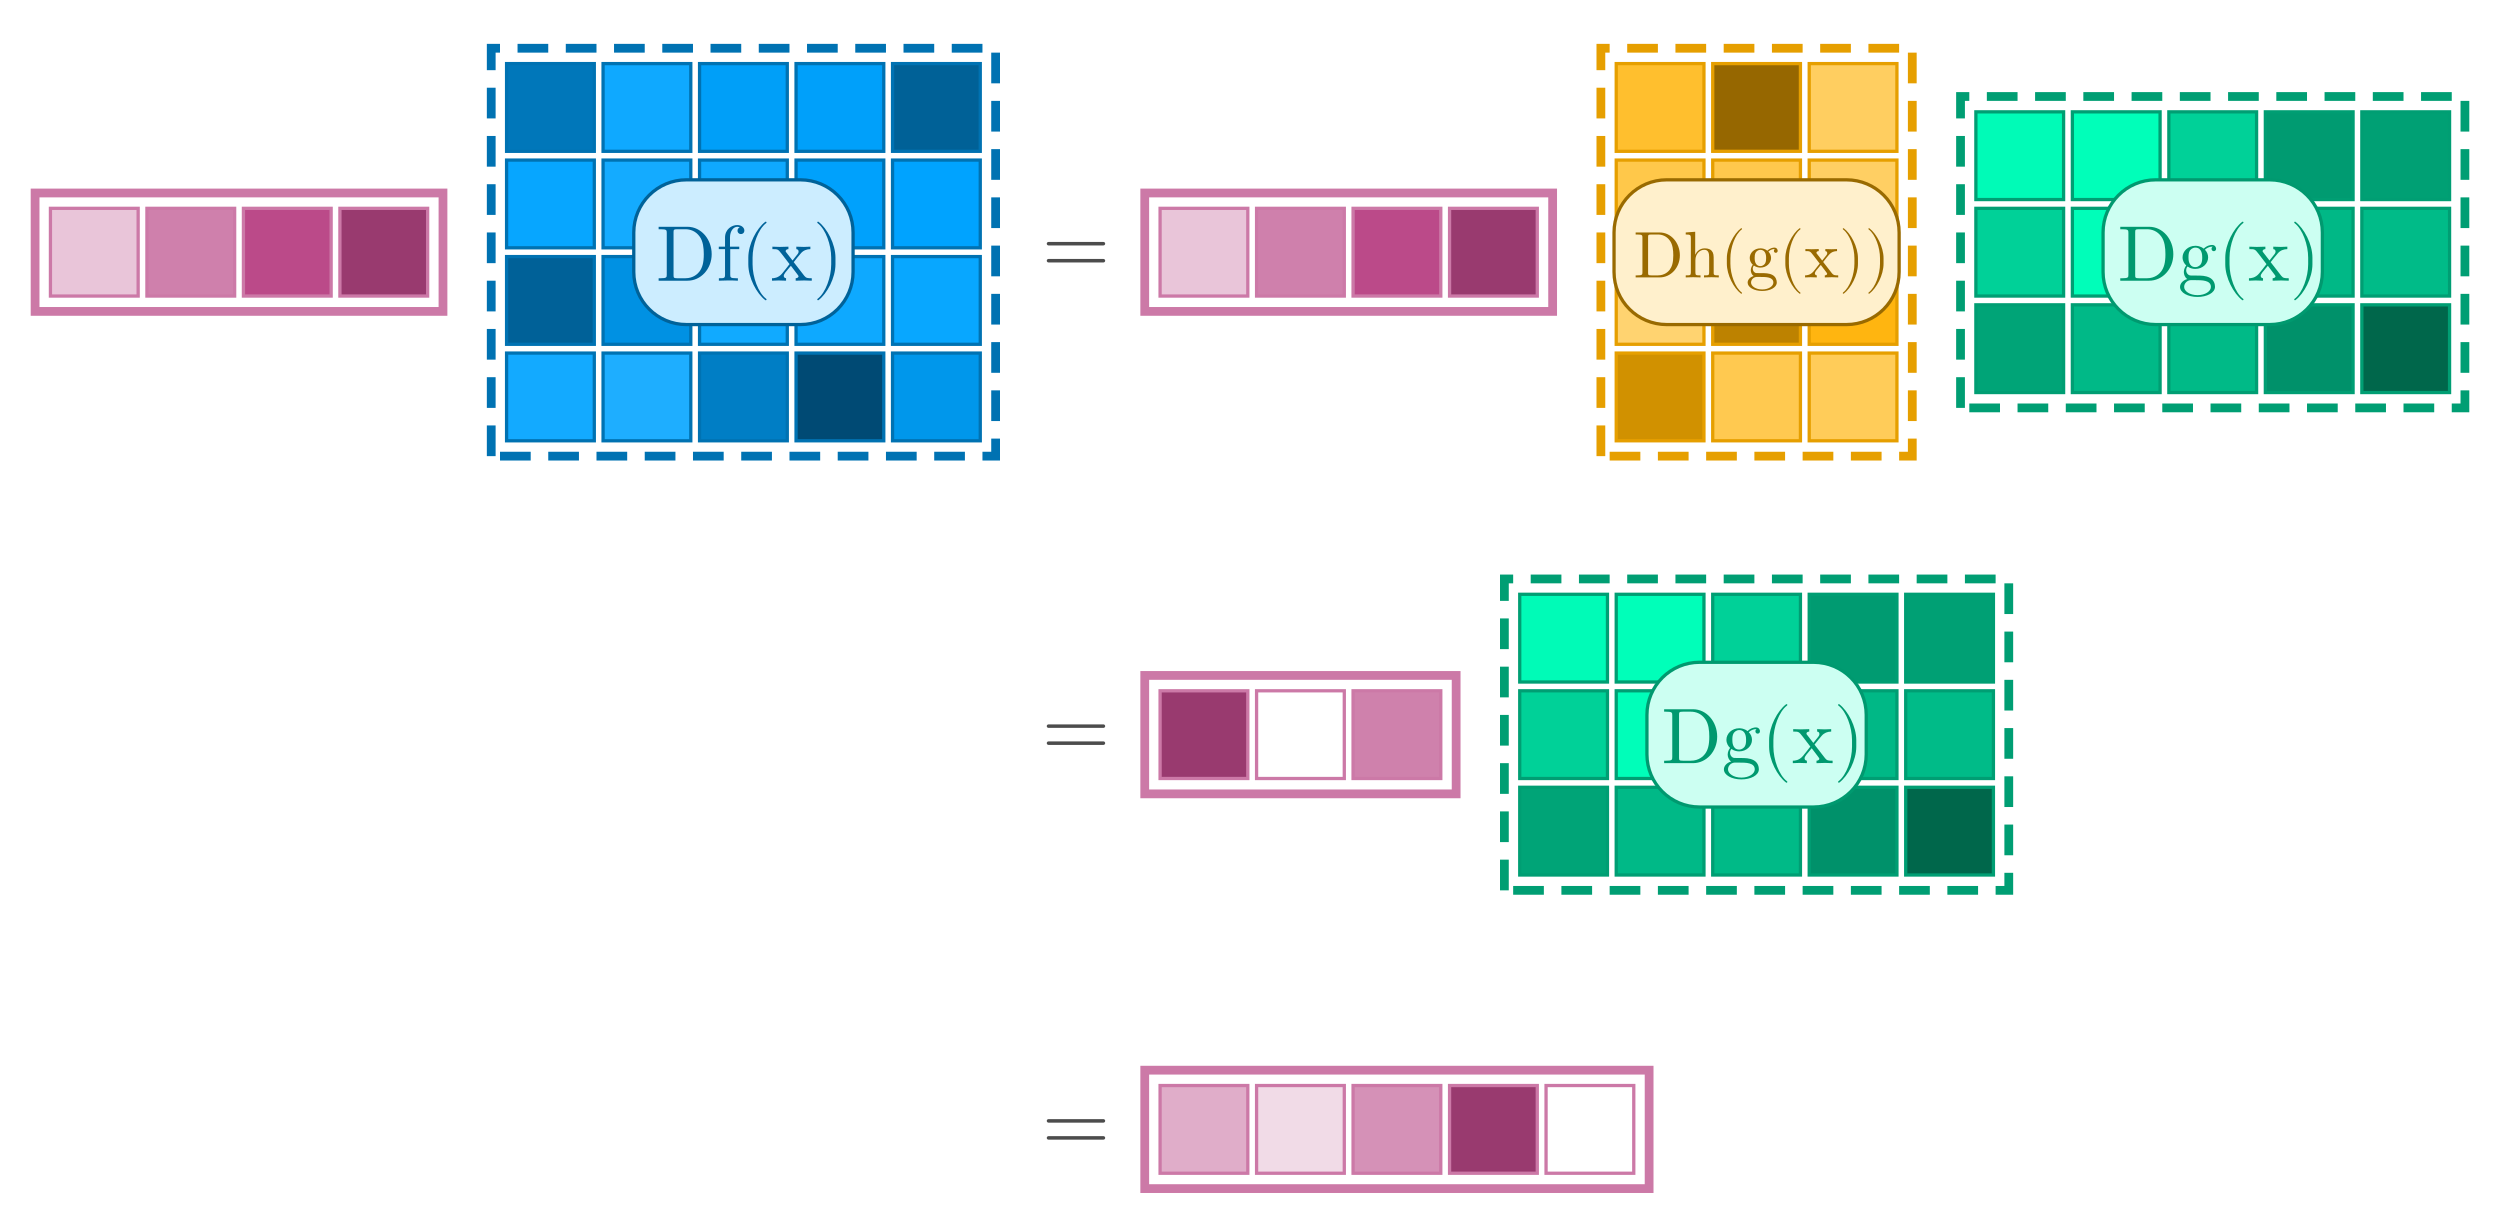 <?xml version="1.0" encoding="UTF-8"?>
<svg xmlns="http://www.w3.org/2000/svg" xmlns:xlink="http://www.w3.org/1999/xlink" width="570" height="280" viewBox="0 0 570 280">
<defs>
<g>
<g id="glyph-0-0">
<path d="M 14.441 -6.941 C 14.441 -7.16 14.262 -7.34 14.039 -7.34 L 1.52 -7.34 C 1.301 -7.34 1.121 -7.16 1.121 -6.941 C 1.121 -6.719 1.301 -6.539 1.52 -6.539 L 14.039 -6.539 C 14.262 -6.539 14.441 -6.719 14.441 -6.941 Z M 14.441 -3.059 C 14.441 -3.281 14.262 -3.461 14.039 -3.461 L 1.52 -3.461 C 1.301 -3.461 1.121 -3.281 1.121 -3.059 C 1.121 -2.84 1.301 -2.66 1.52 -2.66 L 14.039 -2.66 C 14.262 -2.66 14.441 -2.84 14.441 -3.059 Z M 14.441 -3.059 "/>
</g>
<g id="glyph-1-0">
<path d="M 12.727 -6.047 C 12.727 -9.469 10.297 -12.293 7.219 -12.293 L 0.629 -12.293 L 0.629 -11.734 L 1.062 -11.734 C 2.449 -11.734 2.484 -11.539 2.484 -10.891 L 2.484 -1.402 C 2.484 -0.758 2.449 -0.559 1.062 -0.559 L 0.629 -0.559 L 0.629 0 L 7.219 0 C 10.242 0 12.727 -2.664 12.727 -6.047 Z M 10.926 -6.047 C 10.926 -4.051 10.586 -2.969 9.938 -2.09 C 9.574 -1.602 8.551 -0.559 6.73 -0.559 L 4.914 -0.559 C 4.066 -0.559 4.031 -0.684 4.031 -1.277 L 4.031 -11.016 C 4.031 -11.609 4.066 -11.734 4.914 -11.734 L 6.715 -11.734 C 7.828 -11.734 9.07 -11.34 9.988 -10.062 C 10.766 -9 10.926 -7.453 10.926 -6.047 Z M 10.926 -6.047 "/>
</g>
<g id="glyph-1-1">
<path d="M 6.426 -11.43 C 6.426 -12.098 5.762 -12.691 4.805 -12.691 C 3.547 -12.691 2.016 -11.734 2.016 -9.828 L 2.016 -7.758 L 0.594 -7.758 L 0.594 -7.199 L 2.016 -7.199 L 2.016 -1.367 C 2.016 -0.559 1.816 -0.559 0.613 -0.559 L 0.613 0 L 2.664 -0.055 C 3.383 -0.055 4.23 -0.055 4.949 0 L 4.949 -0.559 L 4.57 -0.559 C 3.238 -0.559 3.203 -0.758 3.203 -1.402 L 3.203 -7.199 L 5.258 -7.199 L 5.258 -7.758 L 3.148 -7.758 L 3.148 -9.848 C 3.148 -11.43 4.016 -12.293 4.805 -12.293 C 4.859 -12.293 5.129 -12.293 5.398 -12.168 C 5.184 -12.098 4.859 -11.863 4.859 -11.41 C 4.859 -10.996 5.148 -10.637 5.633 -10.637 C 6.156 -10.637 6.426 -10.996 6.426 -11.43 Z M 6.426 -11.43 "/>
</g>
<g id="glyph-1-2">
<path d="M 5.977 4.285 C 5.977 4.23 5.941 4.176 5.902 4.141 C 4.031 2.734 2.789 -0.863 2.789 -3.742 L 2.789 -5.258 C 2.789 -8.137 4.031 -11.734 5.902 -13.141 C 5.941 -13.176 5.977 -13.23 5.977 -13.285 C 5.977 -13.375 5.887 -13.465 5.797 -13.465 C 5.762 -13.465 5.723 -13.445 5.688 -13.43 C 3.707 -11.934 1.816 -8.336 1.816 -5.258 L 1.816 -3.742 C 1.816 -0.664 3.707 2.934 5.688 4.43 C 5.723 4.445 5.762 4.465 5.797 4.465 C 5.887 4.465 5.977 4.375 5.977 4.285 Z M 5.977 4.285 "/>
</g>
<g id="glyph-1-3">
<path d="M 9.289 0 L 9.289 -0.559 C 8.316 -0.559 7.992 -0.594 7.578 -1.117 L 5.164 -4.23 C 5.707 -4.914 6.391 -5.797 6.82 -6.266 C 7.379 -6.91 8.117 -7.184 8.965 -7.199 L 8.965 -7.758 C 8.496 -7.723 7.957 -7.703 7.488 -7.703 C 6.949 -7.703 5.992 -7.738 5.762 -7.758 L 5.762 -7.199 C 6.137 -7.164 6.281 -6.93 6.281 -6.641 C 6.281 -6.355 6.102 -6.121 6.012 -6.012 L 4.895 -4.609 L 3.492 -6.426 C 3.328 -6.605 3.328 -6.641 3.328 -6.75 C 3.328 -7.02 3.602 -7.184 3.961 -7.199 L 3.961 -7.758 L 2.016 -7.703 C 1.637 -7.703 0.793 -7.723 0.305 -7.758 L 0.305 -7.199 C 1.566 -7.199 1.586 -7.184 2.43 -6.102 L 4.211 -3.781 C 3.367 -2.699 3.367 -2.664 2.52 -1.637 C 1.656 -0.594 0.594 -0.559 0.215 -0.559 L 0.215 0 C 0.684 -0.035 1.242 -0.055 1.711 -0.055 L 3.422 0 L 3.422 -0.559 C 3.023 -0.613 2.898 -0.848 2.898 -1.117 C 2.898 -1.512 3.422 -2.105 4.52 -3.402 L 5.887 -1.602 C 6.031 -1.402 6.266 -1.117 6.266 -1.008 C 6.266 -0.848 6.102 -0.574 5.617 -0.559 L 5.617 0 L 7.559 -0.055 C 8.047 -0.055 8.746 -0.035 9.289 0 Z M 9.289 0 "/>
</g>
<g id="glyph-1-4">
<path d="M 5.184 -3.742 L 5.184 -5.258 C 5.184 -8.336 3.293 -11.934 1.312 -13.43 C 1.277 -13.445 1.242 -13.465 1.207 -13.465 C 1.117 -13.465 1.027 -13.375 1.027 -13.285 C 1.027 -13.23 1.062 -13.176 1.098 -13.141 C 2.969 -11.734 4.211 -8.137 4.211 -5.258 L 4.211 -3.742 C 4.211 -0.863 2.969 2.734 1.098 4.141 C 1.062 4.176 1.027 4.23 1.027 4.285 C 1.027 4.375 1.117 4.465 1.207 4.465 C 1.242 4.465 1.277 4.445 1.312 4.43 C 3.293 2.934 5.184 -0.664 5.184 -3.742 Z M 5.184 -3.742 "/>
</g>
<g id="glyph-1-5">
<path d="M 8.73 -7.273 C 8.73 -7.578 8.516 -8.152 7.812 -8.152 C 7.453 -8.152 6.66 -8.047 5.902 -7.309 C 5.148 -7.902 4.391 -7.957 3.996 -7.957 C 2.32 -7.957 1.078 -6.715 1.078 -5.328 C 1.078 -4.535 1.477 -3.852 1.926 -3.473 C 1.691 -3.203 1.367 -2.609 1.367 -1.98 C 1.367 -1.422 1.602 -0.738 2.16 -0.379 C 1.078 -0.07 0.504 0.703 0.504 1.422 C 0.504 2.719 2.285 3.707 4.48 3.707 C 6.605 3.707 8.477 2.789 8.477 1.387 C 8.477 0.758 8.227 -0.16 7.309 -0.664 C 6.355 -1.172 5.309 -1.172 4.211 -1.172 C 3.762 -1.172 2.988 -1.172 2.863 -1.188 C 2.285 -1.262 1.906 -1.816 1.906 -2.395 C 1.906 -2.465 1.906 -2.879 2.215 -3.238 C 2.914 -2.734 3.652 -2.684 3.996 -2.684 C 5.672 -2.684 6.91 -3.926 6.91 -5.309 C 6.91 -5.977 6.625 -6.641 6.176 -7.055 C 6.82 -7.668 7.469 -7.758 7.793 -7.758 C 7.793 -7.758 7.922 -7.758 7.973 -7.738 C 7.777 -7.668 7.688 -7.469 7.688 -7.254 C 7.688 -6.949 7.922 -6.73 8.207 -6.73 C 8.387 -6.73 8.73 -6.859 8.73 -7.273 Z M 5.562 -5.328 C 5.562 -4.844 5.543 -4.266 5.273 -3.816 C 5.129 -3.602 4.715 -3.098 3.996 -3.098 C 2.43 -3.098 2.43 -4.895 2.43 -5.309 C 2.43 -5.797 2.449 -6.371 2.719 -6.82 C 2.863 -7.039 3.277 -7.543 3.996 -7.543 C 5.562 -7.543 5.562 -5.742 5.562 -5.328 Z M 7.543 1.422 C 7.543 2.395 6.266 3.293 4.5 3.293 C 2.684 3.293 1.441 2.375 1.441 1.422 C 1.441 0.594 2.125 -0.07 2.914 -0.125 L 3.977 -0.125 C 5.527 -0.125 7.543 -0.125 7.543 1.422 Z M 7.543 1.422 "/>
</g>
<g id="glyph-2-0">
<path d="M 10.605 -5.039 C 10.605 -7.891 8.578 -10.246 6.016 -10.246 L 0.523 -10.246 L 0.523 -9.781 L 0.887 -9.781 C 2.039 -9.781 2.07 -9.613 2.07 -9.074 L 2.07 -1.172 C 2.07 -0.629 2.039 -0.465 0.887 -0.465 L 0.523 -0.465 L 0.523 0 L 6.016 0 C 8.535 0 10.605 -2.219 10.605 -5.039 Z M 9.105 -5.039 C 9.105 -3.375 8.82 -2.477 8.281 -1.738 C 7.98 -1.336 7.125 -0.465 5.609 -0.465 L 4.094 -0.465 C 3.391 -0.465 3.359 -0.57 3.359 -1.066 L 3.359 -9.18 C 3.359 -9.676 3.391 -9.781 4.094 -9.781 L 5.594 -9.781 C 6.523 -9.781 7.559 -9.449 8.324 -8.387 C 8.969 -7.5 9.105 -6.211 9.105 -5.039 Z M 9.105 -5.039 "/>
</g>
<g id="glyph-2-1">
<path d="M 8.023 0 L 8.023 -0.465 C 7.246 -0.465 6.871 -0.465 6.855 -0.914 L 6.855 -3.781 C 6.855 -5.07 6.855 -5.535 6.391 -6.074 C 6.18 -6.328 5.684 -6.629 4.816 -6.629 C 3.555 -6.629 2.895 -5.73 2.656 -5.191 L 2.641 -5.191 L 2.641 -10.41 L 0.48 -10.246 L 0.48 -9.781 C 1.531 -9.781 1.648 -9.676 1.648 -8.941 L 1.648 -1.141 C 1.648 -0.465 1.484 -0.465 0.48 -0.465 L 0.48 0 L 2.176 -0.047 L 3.855 0 L 3.855 -0.465 C 2.852 -0.465 2.684 -0.465 2.684 -1.141 L 2.684 -3.898 C 2.684 -5.461 3.75 -6.301 4.711 -6.301 C 5.656 -6.301 5.82 -5.488 5.82 -4.637 L 5.82 -1.141 C 5.82 -0.465 5.656 -0.465 4.648 -0.465 L 4.648 0 L 6.344 -0.047 Z M 8.023 0 "/>
</g>
<g id="glyph-2-2">
<path d="M 4.98 3.57 C 4.98 3.523 4.949 3.48 4.922 3.449 C 3.359 2.281 2.324 -0.719 2.324 -3.121 L 2.324 -4.379 C 2.324 -6.781 3.359 -9.781 4.922 -10.949 C 4.949 -10.98 4.98 -11.023 4.98 -11.07 C 4.98 -11.145 4.906 -11.219 4.828 -11.219 C 4.801 -11.219 4.77 -11.203 4.738 -11.191 C 3.09 -9.945 1.516 -6.945 1.516 -4.379 L 1.516 -3.121 C 1.516 -0.555 3.09 2.445 4.738 3.691 C 4.77 3.703 4.801 3.719 4.828 3.719 C 4.906 3.719 4.98 3.645 4.98 3.57 Z M 4.98 3.57 "/>
</g>
<g id="glyph-2-3">
<path d="M 7.273 -6.059 C 7.273 -6.316 7.094 -6.797 6.512 -6.797 C 6.211 -6.797 5.551 -6.703 4.922 -6.09 C 4.289 -6.586 3.66 -6.629 3.328 -6.629 C 1.934 -6.629 0.898 -5.594 0.898 -4.441 C 0.898 -3.781 1.23 -3.211 1.605 -2.895 C 1.41 -2.672 1.141 -2.176 1.141 -1.648 C 1.141 -1.184 1.336 -0.613 1.801 -0.316 C 0.898 -0.059 0.422 0.586 0.422 1.184 C 0.422 2.266 1.906 3.09 3.734 3.09 C 5.504 3.09 7.066 2.324 7.066 1.156 C 7.066 0.629 6.855 -0.137 6.09 -0.555 C 5.297 -0.977 4.426 -0.977 3.512 -0.977 C 3.137 -0.977 2.488 -0.977 2.387 -0.988 C 1.906 -1.051 1.59 -1.516 1.59 -1.996 C 1.59 -2.055 1.59 -2.398 1.844 -2.699 C 2.43 -2.281 3.047 -2.234 3.328 -2.234 C 4.727 -2.234 5.762 -3.27 5.762 -4.426 C 5.762 -4.98 5.52 -5.535 5.145 -5.879 C 5.684 -6.391 6.227 -6.465 6.496 -6.465 C 6.496 -6.465 6.602 -6.465 6.645 -6.449 C 6.48 -6.391 6.406 -6.227 6.406 -6.047 C 6.406 -5.789 6.602 -5.609 6.84 -5.609 C 6.988 -5.609 7.273 -5.715 7.273 -6.059 Z M 4.637 -4.441 C 4.637 -4.035 4.621 -3.555 4.395 -3.18 C 4.273 -3 3.93 -2.578 3.328 -2.578 C 2.023 -2.578 2.023 -4.078 2.023 -4.426 C 2.023 -4.828 2.039 -5.309 2.266 -5.684 C 2.387 -5.863 2.73 -6.285 3.328 -6.285 C 4.637 -6.285 4.637 -4.785 4.637 -4.441 Z M 6.285 1.184 C 6.285 1.996 5.219 2.746 3.75 2.746 C 2.234 2.746 1.199 1.98 1.199 1.184 C 1.199 0.496 1.77 -0.059 2.43 -0.105 L 3.316 -0.105 C 4.605 -0.105 6.285 -0.105 6.285 1.184 Z M 6.285 1.184 "/>
</g>
<g id="glyph-2-4">
<path d="M 7.738 0 L 7.738 -0.465 C 6.93 -0.465 6.66 -0.496 6.316 -0.93 L 4.305 -3.523 C 4.754 -4.094 5.324 -4.828 5.684 -5.219 C 6.148 -5.762 6.766 -5.984 7.469 -6 L 7.469 -6.465 C 7.078 -6.434 6.629 -6.422 6.238 -6.422 C 5.789 -6.422 4.996 -6.449 4.801 -6.465 L 4.801 -6 C 5.113 -5.969 5.234 -5.773 5.234 -5.535 C 5.234 -5.297 5.086 -5.102 5.012 -5.012 L 4.078 -3.84 L 2.91 -5.355 C 2.773 -5.504 2.773 -5.535 2.773 -5.625 C 2.773 -5.852 3 -5.984 3.301 -6 L 3.301 -6.465 L 1.68 -6.422 C 1.363 -6.422 0.66 -6.434 0.254 -6.465 L 0.254 -6 C 1.305 -6 1.32 -5.984 2.023 -5.086 L 3.512 -3.148 C 2.805 -2.25 2.805 -2.219 2.102 -1.363 C 1.379 -0.496 0.496 -0.465 0.18 -0.465 L 0.18 0 C 0.57 -0.031 1.035 -0.047 1.426 -0.047 L 2.852 0 L 2.852 -0.465 C 2.52 -0.512 2.414 -0.703 2.414 -0.93 C 2.414 -1.262 2.852 -1.754 3.766 -2.836 L 4.906 -1.336 C 5.023 -1.172 5.219 -0.93 5.219 -0.84 C 5.219 -0.703 5.086 -0.48 4.68 -0.465 L 4.68 0 L 6.301 -0.047 C 6.703 -0.047 7.289 -0.031 7.738 0 Z M 7.738 0 "/>
</g>
<g id="glyph-2-5">
<path d="M 4.32 -3.121 L 4.32 -4.379 C 4.32 -6.945 2.746 -9.945 1.094 -11.191 C 1.066 -11.203 1.035 -11.219 1.004 -11.219 C 0.93 -11.219 0.855 -11.145 0.855 -11.07 C 0.855 -11.023 0.887 -10.98 0.914 -10.949 C 2.477 -9.781 3.512 -6.781 3.512 -4.379 L 3.512 -3.121 C 3.512 -0.719 2.477 2.281 0.914 3.449 C 0.887 3.48 0.855 3.523 0.855 3.57 C 0.855 3.645 0.93 3.719 1.004 3.719 C 1.035 3.719 1.066 3.703 1.094 3.691 C 2.746 2.445 4.32 -0.555 4.32 -3.121 Z M 4.32 -3.121 "/>
</g>
</g>
</defs>
<rect x="-57" y="-28" width="684" height="336" fill="rgb(100%, 100%, 100%)" fill-opacity="1"/>
<path fill-rule="nonzero" fill="rgb(0%, 46.748%, 72.992%)" fill-opacity="1" stroke-width="0.75" stroke-linecap="butt" stroke-linejoin="miter" stroke="rgb(0%, 44.706%, 69.804%)" stroke-opacity="1" stroke-miterlimit="10" d="M 115.5 34.5 L 115.5 14.5 L 135.5 14.5 L 135.5 34.5 Z M 115.5 34.5 "/>
<path fill-rule="nonzero" fill="rgb(6.079%, 66.23%, 100%)" fill-opacity="1" stroke-width="0.75" stroke-linecap="butt" stroke-linejoin="miter" stroke="rgb(0%, 44.706%, 69.804%)" stroke-opacity="1" stroke-miterlimit="10" d="M 137.5 34.5 L 137.5 14.5 L 157.5 14.5 L 157.5 34.5 Z M 137.5 34.5 "/>
<path fill-rule="nonzero" fill="rgb(0%, 62.291%, 97.261%)" fill-opacity="1" stroke-width="0.75" stroke-linecap="butt" stroke-linejoin="miter" stroke="rgb(0%, 44.706%, 69.804%)" stroke-opacity="1" stroke-miterlimit="10" d="M 159.5 34.5 L 159.5 14.5 L 179.5 14.5 L 179.5 34.5 Z M 159.5 34.5 "/>
<path fill-rule="nonzero" fill="rgb(0%, 62.765%, 98.002%)" fill-opacity="1" stroke-width="0.75" stroke-linecap="butt" stroke-linejoin="miter" stroke="rgb(0%, 44.706%, 69.804%)" stroke-opacity="1" stroke-miterlimit="10" d="M 181.5 34.5 L 181.5 14.5 L 201.5 14.5 L 201.5 34.5 Z M 181.5 34.5 "/>
<path fill-rule="nonzero" fill="rgb(0%, 37.974%, 59.292%)" fill-opacity="1" stroke-width="0.75" stroke-linecap="butt" stroke-linejoin="miter" stroke="rgb(0%, 44.706%, 69.804%)" stroke-opacity="1" stroke-miterlimit="10" d="M 203.5 34.5 L 203.5 14.5 L 223.5 14.5 L 223.5 34.5 Z M 203.5 34.5 "/>
<path fill-rule="nonzero" fill="rgb(3.018%, 65.13%, 100%)" fill-opacity="1" stroke-width="0.75" stroke-linecap="butt" stroke-linejoin="miter" stroke="rgb(0%, 44.706%, 69.804%)" stroke-opacity="1" stroke-miterlimit="10" d="M 115.5 56.5 L 115.5 36.5 L 135.5 36.5 L 135.5 56.5 Z M 115.5 56.5 "/>
<path fill-rule="nonzero" fill="rgb(8.054%, 66.941%, 100%)" fill-opacity="1" stroke-width="0.75" stroke-linecap="butt" stroke-linejoin="miter" stroke="rgb(0%, 44.706%, 69.804%)" stroke-opacity="1" stroke-miterlimit="10" d="M 137.5 56.5 L 137.5 36.5 L 157.5 36.5 L 157.5 56.5 Z M 137.5 56.5 "/>
<path fill-rule="nonzero" fill="rgb(6.041%, 66.217%, 100%)" fill-opacity="1" stroke-width="0.75" stroke-linecap="butt" stroke-linejoin="miter" stroke="rgb(0%, 44.706%, 69.804%)" stroke-opacity="1" stroke-miterlimit="10" d="M 159.5 56.5 L 159.5 36.5 L 179.5 36.5 L 179.5 56.5 Z M 159.5 56.5 "/>
<path fill-rule="nonzero" fill="rgb(0%, 63.163%, 98.623%)" fill-opacity="1" stroke-width="0.75" stroke-linecap="butt" stroke-linejoin="miter" stroke="rgb(0%, 44.706%, 69.804%)" stroke-opacity="1" stroke-miterlimit="10" d="M 181.5 56.5 L 181.5 36.5 L 201.5 36.5 L 201.5 56.5 Z M 181.5 56.5 "/>
<path fill-rule="nonzero" fill="rgb(0%, 63.986%, 99.907%)" fill-opacity="1" stroke-width="0.75" stroke-linecap="butt" stroke-linejoin="miter" stroke="rgb(0%, 44.706%, 69.804%)" stroke-opacity="1" stroke-miterlimit="10" d="M 203.5 56.5 L 203.5 36.5 L 223.5 36.5 L 223.5 56.5 Z M 203.5 56.5 "/>
<path fill-rule="nonzero" fill="rgb(0%, 38.213%, 59.667%)" fill-opacity="1" stroke-width="0.75" stroke-linecap="butt" stroke-linejoin="miter" stroke="rgb(0%, 44.706%, 69.804%)" stroke-opacity="1" stroke-miterlimit="10" d="M 115.5 78.5 L 115.5 58.5 L 135.5 58.5 L 135.5 78.5 Z M 115.5 78.5 "/>
<path fill-rule="nonzero" fill="rgb(0%, 56.793%, 88.677%)" fill-opacity="1" stroke-width="0.75" stroke-linecap="butt" stroke-linejoin="miter" stroke="rgb(0%, 44.706%, 69.804%)" stroke-opacity="1" stroke-miterlimit="10" d="M 137.5 78.5 L 137.5 58.5 L 157.5 58.5 L 157.5 78.5 Z M 137.5 78.5 "/>
<path fill-rule="nonzero" fill="rgb(6.759%, 66.475%, 100%)" fill-opacity="1" stroke-width="0.75" stroke-linecap="butt" stroke-linejoin="miter" stroke="rgb(0%, 44.706%, 69.804%)" stroke-opacity="1" stroke-miterlimit="10" d="M 159.5 78.5 L 159.5 58.5 L 179.5 58.5 L 179.5 78.5 Z M 159.5 78.5 "/>
<path fill-rule="nonzero" fill="rgb(5.502%, 66.023%, 100%)" fill-opacity="1" stroke-width="0.75" stroke-linecap="butt" stroke-linejoin="miter" stroke="rgb(0%, 44.706%, 69.804%)" stroke-opacity="1" stroke-miterlimit="10" d="M 181.5 78.5 L 181.5 58.5 L 201.5 58.5 L 201.5 78.5 Z M 181.5 78.5 "/>
<path fill-rule="nonzero" fill="rgb(3.475%, 65.294%, 100%)" fill-opacity="1" stroke-width="0.75" stroke-linecap="butt" stroke-linejoin="miter" stroke="rgb(0%, 44.706%, 69.804%)" stroke-opacity="1" stroke-miterlimit="10" d="M 203.5 78.5 L 203.5 58.5 L 223.5 58.5 L 223.5 78.5 Z M 203.5 78.5 "/>
<path fill-rule="nonzero" fill="rgb(7.505%, 66.743%, 100%)" fill-opacity="1" stroke-width="0.75" stroke-linecap="butt" stroke-linejoin="miter" stroke="rgb(0%, 44.706%, 69.804%)" stroke-opacity="1" stroke-miterlimit="10" d="M 115.5 100.5 L 115.5 80.5 L 135.5 80.5 L 135.5 100.5 Z M 115.5 100.5 "/>
<path fill-rule="nonzero" fill="rgb(11.835%, 68.3%, 100%)" fill-opacity="1" stroke-width="0.75" stroke-linecap="butt" stroke-linejoin="miter" stroke="rgb(0%, 44.706%, 69.804%)" stroke-opacity="1" stroke-miterlimit="10" d="M 137.5 100.5 L 137.5 80.5 L 157.5 80.5 L 157.5 100.5 Z M 137.5 100.5 "/>
<path fill-rule="nonzero" fill="rgb(0%, 49.321%, 77.01%)" fill-opacity="1" stroke-width="0.75" stroke-linecap="butt" stroke-linejoin="miter" stroke="rgb(0%, 44.706%, 69.804%)" stroke-opacity="1" stroke-miterlimit="10" d="M 159.5 100.5 L 159.5 80.5 L 179.5 80.5 L 179.5 100.5 Z M 159.5 100.5 "/>
<path fill-rule="nonzero" fill="rgb(0%, 29.059%, 45.373%)" fill-opacity="1" stroke-width="0.75" stroke-linecap="butt" stroke-linejoin="miter" stroke="rgb(0%, 44.706%, 69.804%)" stroke-opacity="1" stroke-miterlimit="10" d="M 181.5 100.5 L 181.5 80.5 L 201.5 80.5 L 201.5 100.5 Z M 181.5 100.5 "/>
<path fill-rule="nonzero" fill="rgb(0%, 59.016%, 92.148%)" fill-opacity="1" stroke-width="0.75" stroke-linecap="butt" stroke-linejoin="miter" stroke="rgb(0%, 44.706%, 69.804%)" stroke-opacity="1" stroke-miterlimit="10" d="M 203.5 100.5 L 203.5 80.5 L 223.5 80.5 L 223.5 100.5 Z M 203.5 100.5 "/>
<path fill="none" stroke-width="2" stroke-linecap="butt" stroke-linejoin="miter" stroke="rgb(0%, 44.706%, 69.804%)" stroke-opacity="1" stroke-dasharray="7 4" stroke-miterlimit="10" d="M 112 104 L 112 11 L 227 11 L 227 104 Z M 112 104 "/>
<path fill-rule="nonzero" fill="rgb(91.331%, 77.223%, 85.042%)" fill-opacity="1" stroke-width="0.75" stroke-linecap="butt" stroke-linejoin="miter" stroke="rgb(80%, 47.451%, 65.49%)" stroke-opacity="1" stroke-miterlimit="10" d="M 11.5 67.5 L 11.5 47.5 L 31.5 47.5 L 31.5 67.5 Z M 11.5 67.5 "/>
<path fill-rule="nonzero" fill="rgb(81.028%, 50.152%, 67.264%)" fill-opacity="1" stroke-width="0.75" stroke-linecap="butt" stroke-linejoin="miter" stroke="rgb(80%, 47.451%, 65.49%)" stroke-opacity="1" stroke-miterlimit="10" d="M 33.5 67.5 L 33.5 47.5 L 53.5 47.5 L 53.5 67.5 Z M 33.5 67.5 "/>
<path fill-rule="nonzero" fill="rgb(73.071%, 29.245%, 53.534%)" fill-opacity="1" stroke-width="0.75" stroke-linecap="butt" stroke-linejoin="miter" stroke="rgb(80%, 47.451%, 65.49%)" stroke-opacity="1" stroke-miterlimit="10" d="M 55.5 67.5 L 55.5 47.5 L 75.5 47.5 L 75.5 67.5 Z M 55.5 67.5 "/>
<path fill-rule="nonzero" fill="rgb(60.005%, 22.838%, 43.437%)" fill-opacity="1" stroke-width="0.75" stroke-linecap="butt" stroke-linejoin="miter" stroke="rgb(80%, 47.451%, 65.49%)" stroke-opacity="1" stroke-miterlimit="10" d="M 77.5 67.5 L 77.5 47.5 L 97.5 47.5 L 97.5 67.5 Z M 77.5 67.5 "/>
<path fill="none" stroke-width="2" stroke-linecap="butt" stroke-linejoin="miter" stroke="rgb(80%, 47.451%, 65.49%)" stroke-opacity="1" stroke-miterlimit="10" d="M 8 71 L 8 44 L 101 44 L 101 71 Z M 8 71 "/>
<g fill="rgb(30%, 30%, 30%)" fill-opacity="1">
<use xlink:href="#glyph-0-0" x="237.54" y="62.5"/>
</g>
<path fill-rule="nonzero" fill="rgb(100%, 74.768%, 18.264%)" fill-opacity="1" stroke-width="0.75" stroke-linecap="butt" stroke-linejoin="miter" stroke="rgb(90.196%, 62.353%, 0%)" stroke-opacity="1" stroke-miterlimit="10" d="M 368.5 34.5 L 368.5 14.5 L 388.5 14.5 L 388.5 34.5 Z M 368.5 34.5 "/>
<path fill-rule="nonzero" fill="rgb(58.627%, 40.529%, 0%)" fill-opacity="1" stroke-width="0.75" stroke-linecap="butt" stroke-linejoin="miter" stroke="rgb(90.196%, 62.353%, 0%)" stroke-opacity="1" stroke-miterlimit="10" d="M 390.5 34.5 L 390.5 14.5 L 410.5 14.5 L 410.5 34.5 Z M 390.5 34.5 "/>
<path fill-rule="nonzero" fill="rgb(100%, 80.751%, 37.643%)" fill-opacity="1" stroke-width="0.75" stroke-linecap="butt" stroke-linejoin="miter" stroke="rgb(90.196%, 62.353%, 0%)" stroke-opacity="1" stroke-miterlimit="10" d="M 412.5 34.5 L 412.5 14.5 L 432.5 14.5 L 432.5 34.5 Z M 412.5 34.5 "/>
<path fill-rule="nonzero" fill="rgb(100%, 78.133%, 29.165%)" fill-opacity="1" stroke-width="0.75" stroke-linecap="butt" stroke-linejoin="miter" stroke="rgb(90.196%, 62.353%, 0%)" stroke-opacity="1" stroke-miterlimit="10" d="M 368.5 56.5 L 368.5 36.5 L 388.5 36.5 L 388.5 56.5 Z M 368.5 56.5 "/>
<path fill-rule="nonzero" fill="rgb(100%, 78.43%, 30.124%)" fill-opacity="1" stroke-width="0.75" stroke-linecap="butt" stroke-linejoin="miter" stroke="rgb(90.196%, 62.353%, 0%)" stroke-opacity="1" stroke-miterlimit="10" d="M 390.5 56.5 L 390.5 36.5 L 410.5 36.5 L 410.5 56.5 Z M 390.5 56.5 "/>
<path fill-rule="nonzero" fill="rgb(100%, 81.125%, 38.855%)" fill-opacity="1" stroke-width="0.75" stroke-linecap="butt" stroke-linejoin="miter" stroke="rgb(90.196%, 62.353%, 0%)" stroke-opacity="1" stroke-miterlimit="10" d="M 412.5 56.5 L 412.5 36.5 L 432.5 36.5 L 432.5 56.5 Z M 412.5 56.5 "/>
<path fill-rule="nonzero" fill="rgb(100%, 82.722%, 44.03%)" fill-opacity="1" stroke-width="0.75" stroke-linecap="butt" stroke-linejoin="miter" stroke="rgb(90.196%, 62.353%, 0%)" stroke-opacity="1" stroke-miterlimit="10" d="M 368.5 78.5 L 368.5 58.5 L 388.5 58.5 L 388.5 78.5 Z M 368.5 78.5 "/>
<path fill-rule="nonzero" fill="rgb(73.98%, 51.143%, 0%)" fill-opacity="1" stroke-width="0.75" stroke-linecap="butt" stroke-linejoin="miter" stroke="rgb(90.196%, 62.353%, 0%)" stroke-opacity="1" stroke-miterlimit="10" d="M 390.5 78.5 L 390.5 58.5 L 410.5 58.5 L 410.5 78.5 Z M 390.5 78.5 "/>
<path fill-rule="nonzero" fill="rgb(100%, 71.075%, 6.3%)" fill-opacity="1" stroke-width="0.75" stroke-linecap="butt" stroke-linejoin="miter" stroke="rgb(90.196%, 62.353%, 0%)" stroke-opacity="1" stroke-miterlimit="10" d="M 412.5 78.5 L 412.5 58.5 L 432.5 58.5 L 432.5 78.5 Z M 412.5 78.5 "/>
<path fill-rule="nonzero" fill="rgb(82.01%, 56.694%, 0%)" fill-opacity="1" stroke-width="0.75" stroke-linecap="butt" stroke-linejoin="miter" stroke="rgb(90.196%, 62.353%, 0%)" stroke-opacity="1" stroke-miterlimit="10" d="M 368.5 100.5 L 368.5 80.5 L 388.5 80.5 L 388.5 100.5 Z M 368.5 100.5 "/>
<path fill-rule="nonzero" fill="rgb(100%, 78.817%, 31.378%)" fill-opacity="1" stroke-width="0.75" stroke-linecap="butt" stroke-linejoin="miter" stroke="rgb(90.196%, 62.353%, 0%)" stroke-opacity="1" stroke-miterlimit="10" d="M 390.5 100.5 L 390.5 80.5 L 410.5 80.5 L 410.5 100.5 Z M 390.5 100.5 "/>
<path fill-rule="nonzero" fill="rgb(100%, 79.938%, 35.01%)" fill-opacity="1" stroke-width="0.75" stroke-linecap="butt" stroke-linejoin="miter" stroke="rgb(90.196%, 62.353%, 0%)" stroke-opacity="1" stroke-miterlimit="10" d="M 412.5 100.5 L 412.5 80.5 L 432.5 80.5 L 432.5 100.5 Z M 412.5 100.5 "/>
<path fill="none" stroke-width="2" stroke-linecap="butt" stroke-linejoin="miter" stroke="rgb(90.196%, 62.353%, 0%)" stroke-opacity="1" stroke-dasharray="7 4" stroke-miterlimit="10" d="M 365 104 L 365 11 L 436 11 L 436 104 Z M 365 104 "/>
<path fill-rule="nonzero" fill="rgb(0%, 98.392%, 71.614%)" fill-opacity="1" stroke-width="0.75" stroke-linecap="butt" stroke-linejoin="miter" stroke="rgb(0%, 61.961%, 45.098%)" stroke-opacity="1" stroke-miterlimit="10" d="M 450.5 45.5 L 450.5 25.5 L 470.5 25.5 L 470.5 45.5 Z M 450.5 45.5 "/>
<path fill-rule="nonzero" fill="rgb(0%, 99.66%, 72.537%)" fill-opacity="1" stroke-width="0.75" stroke-linecap="butt" stroke-linejoin="miter" stroke="rgb(0%, 61.961%, 45.098%)" stroke-opacity="1" stroke-miterlimit="10" d="M 472.5 45.5 L 472.5 25.5 L 492.5 25.5 L 492.5 45.5 Z M 472.5 45.5 "/>
<path fill-rule="nonzero" fill="rgb(0%, 81.912%, 59.619%)" fill-opacity="1" stroke-width="0.75" stroke-linecap="butt" stroke-linejoin="miter" stroke="rgb(0%, 61.961%, 45.098%)" stroke-opacity="1" stroke-miterlimit="10" d="M 494.5 45.5 L 494.5 25.5 L 514.5 25.5 L 514.5 45.5 Z M 494.5 45.5 "/>
<path fill-rule="nonzero" fill="rgb(0%, 60.895%, 44.323%)" fill-opacity="1" stroke-width="0.75" stroke-linecap="butt" stroke-linejoin="miter" stroke="rgb(0%, 61.961%, 45.098%)" stroke-opacity="1" stroke-miterlimit="10" d="M 516.5 45.5 L 516.5 25.5 L 536.5 25.5 L 536.5 45.5 Z M 516.5 45.5 "/>
<path fill-rule="nonzero" fill="rgb(0%, 62.528%, 45.511%)" fill-opacity="1" stroke-width="0.75" stroke-linecap="butt" stroke-linejoin="miter" stroke="rgb(0%, 61.961%, 45.098%)" stroke-opacity="1" stroke-miterlimit="10" d="M 538.5 45.5 L 538.5 25.5 L 558.5 25.5 L 558.5 45.5 Z M 538.5 45.5 "/>
<path fill-rule="nonzero" fill="rgb(0%, 82.026%, 59.703%)" fill-opacity="1" stroke-width="0.75" stroke-linecap="butt" stroke-linejoin="miter" stroke="rgb(0%, 61.961%, 45.098%)" stroke-opacity="1" stroke-miterlimit="10" d="M 450.5 67.5 L 450.5 47.5 L 470.5 47.5 L 470.5 67.5 Z M 450.5 67.5 "/>
<path fill-rule="nonzero" fill="rgb(0%, 99.378%, 72.332%)" fill-opacity="1" stroke-width="0.75" stroke-linecap="butt" stroke-linejoin="miter" stroke="rgb(0%, 61.961%, 45.098%)" stroke-opacity="1" stroke-miterlimit="10" d="M 472.5 67.5 L 472.5 47.5 L 492.5 47.5 L 492.5 67.5 Z M 472.5 67.5 "/>
<path fill-rule="nonzero" fill="rgb(0%, 80.576%, 58.647%)" fill-opacity="1" stroke-width="0.75" stroke-linecap="butt" stroke-linejoin="miter" stroke="rgb(0%, 61.961%, 45.098%)" stroke-opacity="1" stroke-miterlimit="10" d="M 494.5 67.5 L 494.5 47.5 L 514.5 47.5 L 514.5 67.5 Z M 494.5 67.5 "/>
<path fill-rule="nonzero" fill="rgb(0%, 71.945%, 52.365%)" fill-opacity="1" stroke-width="0.75" stroke-linecap="butt" stroke-linejoin="miter" stroke="rgb(0%, 61.961%, 45.098%)" stroke-opacity="1" stroke-miterlimit="10" d="M 516.5 67.5 L 516.5 47.5 L 536.5 47.5 L 536.5 67.5 Z M 516.5 67.5 "/>
<path fill-rule="nonzero" fill="rgb(0%, 73.258%, 53.321%)" fill-opacity="1" stroke-width="0.75" stroke-linecap="butt" stroke-linejoin="miter" stroke="rgb(0%, 61.961%, 45.098%)" stroke-opacity="1" stroke-miterlimit="10" d="M 538.5 67.5 L 538.5 47.5 L 558.5 47.5 L 558.5 67.5 Z M 538.5 67.5 "/>
<path fill-rule="nonzero" fill="rgb(0%, 64.155%, 46.695%)" fill-opacity="1" stroke-width="0.75" stroke-linecap="butt" stroke-linejoin="miter" stroke="rgb(0%, 61.961%, 45.098%)" stroke-opacity="1" stroke-miterlimit="10" d="M 450.5 89.5 L 450.5 69.5 L 470.5 69.5 L 470.5 89.5 Z M 450.5 89.5 "/>
<path fill-rule="nonzero" fill="rgb(0%, 72.602%, 52.843%)" fill-opacity="1" stroke-width="0.75" stroke-linecap="butt" stroke-linejoin="miter" stroke="rgb(0%, 61.961%, 45.098%)" stroke-opacity="1" stroke-miterlimit="10" d="M 472.5 89.5 L 472.5 69.5 L 492.5 69.5 L 492.5 89.5 Z M 472.5 89.5 "/>
<path fill-rule="nonzero" fill="rgb(0%, 72.926%, 53.079%)" fill-opacity="1" stroke-width="0.75" stroke-linecap="butt" stroke-linejoin="miter" stroke="rgb(0%, 61.961%, 45.098%)" stroke-opacity="1" stroke-miterlimit="10" d="M 494.5 89.5 L 494.5 69.5 L 514.5 69.5 L 514.5 89.5 Z M 494.5 89.5 "/>
<path fill-rule="nonzero" fill="rgb(0%, 57.023%, 41.504%)" fill-opacity="1" stroke-width="0.75" stroke-linecap="butt" stroke-linejoin="miter" stroke="rgb(0%, 61.961%, 45.098%)" stroke-opacity="1" stroke-miterlimit="10" d="M 516.5 89.5 L 516.5 69.5 L 536.5 69.5 L 536.5 89.5 Z M 516.5 89.5 "/>
<path fill-rule="nonzero" fill="rgb(0%, 40.275%, 29.314%)" fill-opacity="1" stroke-width="0.75" stroke-linecap="butt" stroke-linejoin="miter" stroke="rgb(0%, 61.961%, 45.098%)" stroke-opacity="1" stroke-miterlimit="10" d="M 538.5 89.5 L 538.5 69.5 L 558.5 69.5 L 558.5 89.5 Z M 538.5 89.5 "/>
<path fill="none" stroke-width="2" stroke-linecap="butt" stroke-linejoin="miter" stroke="rgb(0%, 61.961%, 45.098%)" stroke-opacity="1" stroke-dasharray="7 4" stroke-miterlimit="10" d="M 447 93 L 447 22 L 562 22 L 562 93 Z M 447 93 "/>
<path fill-rule="nonzero" fill="rgb(91.331%, 77.223%, 85.042%)" fill-opacity="1" stroke-width="0.75" stroke-linecap="butt" stroke-linejoin="miter" stroke="rgb(80%, 47.451%, 65.49%)" stroke-opacity="1" stroke-miterlimit="10" d="M 264.5 67.5 L 264.5 47.5 L 284.5 47.5 L 284.5 67.5 Z M 264.5 67.5 "/>
<path fill-rule="nonzero" fill="rgb(81.028%, 50.152%, 67.264%)" fill-opacity="1" stroke-width="0.75" stroke-linecap="butt" stroke-linejoin="miter" stroke="rgb(80%, 47.451%, 65.49%)" stroke-opacity="1" stroke-miterlimit="10" d="M 286.5 67.5 L 286.5 47.5 L 306.5 47.5 L 306.5 67.5 Z M 286.5 67.5 "/>
<path fill-rule="nonzero" fill="rgb(73.071%, 29.245%, 53.534%)" fill-opacity="1" stroke-width="0.75" stroke-linecap="butt" stroke-linejoin="miter" stroke="rgb(80%, 47.451%, 65.49%)" stroke-opacity="1" stroke-miterlimit="10" d="M 308.5 67.5 L 308.5 47.5 L 328.5 47.5 L 328.5 67.5 Z M 308.5 67.5 "/>
<path fill-rule="nonzero" fill="rgb(60.005%, 22.838%, 43.437%)" fill-opacity="1" stroke-width="0.75" stroke-linecap="butt" stroke-linejoin="miter" stroke="rgb(80%, 47.451%, 65.49%)" stroke-opacity="1" stroke-miterlimit="10" d="M 330.5 67.5 L 330.5 47.5 L 350.5 47.5 L 350.5 67.5 Z M 330.5 67.5 "/>
<path fill="none" stroke-width="2" stroke-linecap="butt" stroke-linejoin="miter" stroke="rgb(80%, 47.451%, 65.49%)" stroke-opacity="1" stroke-miterlimit="10" d="M 261 71 L 261 44 L 354 44 L 354 71 Z M 261 71 "/>
<g fill="rgb(30%, 30%, 30%)" fill-opacity="1">
<use xlink:href="#glyph-0-0" x="237.54" y="172.5"/>
</g>
<path fill-rule="nonzero" fill="rgb(0%, 98.392%, 71.614%)" fill-opacity="1" stroke-width="0.75" stroke-linecap="butt" stroke-linejoin="miter" stroke="rgb(0%, 61.961%, 45.098%)" stroke-opacity="1" stroke-miterlimit="10" d="M 346.5 155.5 L 346.5 135.5 L 366.5 135.5 L 366.5 155.5 Z M 346.5 155.5 "/>
<path fill-rule="nonzero" fill="rgb(0%, 99.66%, 72.537%)" fill-opacity="1" stroke-width="0.75" stroke-linecap="butt" stroke-linejoin="miter" stroke="rgb(0%, 61.961%, 45.098%)" stroke-opacity="1" stroke-miterlimit="10" d="M 368.5 155.5 L 368.5 135.5 L 388.5 135.5 L 388.5 155.5 Z M 368.5 155.5 "/>
<path fill-rule="nonzero" fill="rgb(0%, 81.912%, 59.619%)" fill-opacity="1" stroke-width="0.75" stroke-linecap="butt" stroke-linejoin="miter" stroke="rgb(0%, 61.961%, 45.098%)" stroke-opacity="1" stroke-miterlimit="10" d="M 390.5 155.5 L 390.5 135.5 L 410.5 135.5 L 410.5 155.5 Z M 390.5 155.5 "/>
<path fill-rule="nonzero" fill="rgb(0%, 60.895%, 44.323%)" fill-opacity="1" stroke-width="0.75" stroke-linecap="butt" stroke-linejoin="miter" stroke="rgb(0%, 61.961%, 45.098%)" stroke-opacity="1" stroke-miterlimit="10" d="M 412.5 155.5 L 412.5 135.5 L 432.5 135.5 L 432.5 155.5 Z M 412.5 155.5 "/>
<path fill-rule="nonzero" fill="rgb(0%, 62.528%, 45.511%)" fill-opacity="1" stroke-width="0.75" stroke-linecap="butt" stroke-linejoin="miter" stroke="rgb(0%, 61.961%, 45.098%)" stroke-opacity="1" stroke-miterlimit="10" d="M 434.5 155.5 L 434.5 135.5 L 454.5 135.5 L 454.5 155.5 Z M 434.5 155.5 "/>
<path fill-rule="nonzero" fill="rgb(0%, 82.026%, 59.703%)" fill-opacity="1" stroke-width="0.75" stroke-linecap="butt" stroke-linejoin="miter" stroke="rgb(0%, 61.961%, 45.098%)" stroke-opacity="1" stroke-miterlimit="10" d="M 346.5 177.5 L 346.5 157.5 L 366.5 157.5 L 366.5 177.5 Z M 346.5 177.5 "/>
<path fill-rule="nonzero" fill="rgb(0%, 99.378%, 72.332%)" fill-opacity="1" stroke-width="0.75" stroke-linecap="butt" stroke-linejoin="miter" stroke="rgb(0%, 61.961%, 45.098%)" stroke-opacity="1" stroke-miterlimit="10" d="M 368.5 177.5 L 368.5 157.5 L 388.5 157.5 L 388.5 177.5 Z M 368.5 177.5 "/>
<path fill-rule="nonzero" fill="rgb(0%, 80.576%, 58.647%)" fill-opacity="1" stroke-width="0.75" stroke-linecap="butt" stroke-linejoin="miter" stroke="rgb(0%, 61.961%, 45.098%)" stroke-opacity="1" stroke-miterlimit="10" d="M 390.5 177.5 L 390.5 157.5 L 410.5 157.5 L 410.5 177.5 Z M 390.5 177.5 "/>
<path fill-rule="nonzero" fill="rgb(0%, 71.945%, 52.365%)" fill-opacity="1" stroke-width="0.75" stroke-linecap="butt" stroke-linejoin="miter" stroke="rgb(0%, 61.961%, 45.098%)" stroke-opacity="1" stroke-miterlimit="10" d="M 412.5 177.5 L 412.5 157.5 L 432.5 157.5 L 432.5 177.5 Z M 412.5 177.5 "/>
<path fill-rule="nonzero" fill="rgb(0%, 73.258%, 53.321%)" fill-opacity="1" stroke-width="0.75" stroke-linecap="butt" stroke-linejoin="miter" stroke="rgb(0%, 61.961%, 45.098%)" stroke-opacity="1" stroke-miterlimit="10" d="M 434.5 177.5 L 434.5 157.5 L 454.5 157.5 L 454.5 177.5 Z M 434.5 177.5 "/>
<path fill-rule="nonzero" fill="rgb(0%, 64.155%, 46.695%)" fill-opacity="1" stroke-width="0.75" stroke-linecap="butt" stroke-linejoin="miter" stroke="rgb(0%, 61.961%, 45.098%)" stroke-opacity="1" stroke-miterlimit="10" d="M 346.5 199.5 L 346.5 179.5 L 366.5 179.5 L 366.5 199.5 Z M 346.5 199.5 "/>
<path fill-rule="nonzero" fill="rgb(0%, 72.602%, 52.843%)" fill-opacity="1" stroke-width="0.75" stroke-linecap="butt" stroke-linejoin="miter" stroke="rgb(0%, 61.961%, 45.098%)" stroke-opacity="1" stroke-miterlimit="10" d="M 368.5 199.5 L 368.5 179.5 L 388.5 179.5 L 388.5 199.5 Z M 368.5 199.5 "/>
<path fill-rule="nonzero" fill="rgb(0%, 72.926%, 53.079%)" fill-opacity="1" stroke-width="0.75" stroke-linecap="butt" stroke-linejoin="miter" stroke="rgb(0%, 61.961%, 45.098%)" stroke-opacity="1" stroke-miterlimit="10" d="M 390.5 199.5 L 390.5 179.5 L 410.5 179.5 L 410.5 199.5 Z M 390.5 199.5 "/>
<path fill-rule="nonzero" fill="rgb(0%, 57.023%, 41.504%)" fill-opacity="1" stroke-width="0.75" stroke-linecap="butt" stroke-linejoin="miter" stroke="rgb(0%, 61.961%, 45.098%)" stroke-opacity="1" stroke-miterlimit="10" d="M 412.5 199.5 L 412.5 179.5 L 432.5 179.5 L 432.5 199.5 Z M 412.5 199.5 "/>
<path fill-rule="nonzero" fill="rgb(0%, 40.275%, 29.314%)" fill-opacity="1" stroke-width="0.75" stroke-linecap="butt" stroke-linejoin="miter" stroke="rgb(0%, 61.961%, 45.098%)" stroke-opacity="1" stroke-miterlimit="10" d="M 434.5 199.5 L 434.5 179.5 L 454.5 179.5 L 454.5 199.5 Z M 434.5 199.5 "/>
<path fill="none" stroke-width="2" stroke-linecap="butt" stroke-linejoin="miter" stroke="rgb(0%, 61.961%, 45.098%)" stroke-opacity="1" stroke-dasharray="7 4" stroke-miterlimit="10" d="M 343 203 L 343 132 L 458 132 L 458 203 Z M 343 203 "/>
<path fill-rule="nonzero" fill="rgb(60.005%, 22.838%, 43.437%)" fill-opacity="1" stroke-width="0.75" stroke-linecap="butt" stroke-linejoin="miter" stroke="rgb(80%, 47.451%, 65.49%)" stroke-opacity="1" stroke-miterlimit="10" d="M 264.5 177.5 L 264.5 157.5 L 284.5 157.5 L 284.5 177.5 Z M 264.5 177.5 "/>
<path fill-rule="nonzero" fill="rgb(100%, 100%, 100%)" fill-opacity="1" stroke-width="0.75" stroke-linecap="butt" stroke-linejoin="miter" stroke="rgb(80%, 47.451%, 65.49%)" stroke-opacity="1" stroke-miterlimit="10" d="M 286.5 177.5 L 286.5 157.5 L 306.5 157.5 L 306.5 177.5 Z M 286.5 177.5 "/>
<path fill-rule="nonzero" fill="rgb(81.204%, 50.615%, 67.568%)" fill-opacity="1" stroke-width="0.75" stroke-linecap="butt" stroke-linejoin="miter" stroke="rgb(80%, 47.451%, 65.49%)" stroke-opacity="1" stroke-miterlimit="10" d="M 308.5 177.5 L 308.5 157.5 L 328.5 157.5 L 328.5 177.5 Z M 308.5 177.5 "/>
<path fill="none" stroke-width="2" stroke-linecap="butt" stroke-linejoin="miter" stroke="rgb(80%, 47.451%, 65.49%)" stroke-opacity="1" stroke-miterlimit="10" d="M 261 181 L 261 154 L 332 154 L 332 181 Z M 261 181 "/>
<g fill="rgb(30%, 30%, 30%)" fill-opacity="1">
<use xlink:href="#glyph-0-0" x="237.54" y="262.5"/>
</g>
<path fill-rule="nonzero" fill="rgb(87.726%, 67.75%, 78.821%)" fill-opacity="1" stroke-width="0.75" stroke-linecap="butt" stroke-linejoin="miter" stroke="rgb(80%, 47.451%, 65.49%)" stroke-opacity="1" stroke-miterlimit="10" d="M 264.5 267.5 L 264.5 247.5 L 284.5 247.5 L 284.5 267.5 Z M 264.5 267.5 "/>
<path fill-rule="nonzero" fill="rgb(94.501%, 85.551%, 90.511%)" fill-opacity="1" stroke-width="0.75" stroke-linecap="butt" stroke-linejoin="miter" stroke="rgb(80%, 47.451%, 65.49%)" stroke-opacity="1" stroke-miterlimit="10" d="M 286.5 267.5 L 286.5 247.5 L 306.5 247.5 L 306.5 267.5 Z M 286.5 267.5 "/>
<path fill-rule="nonzero" fill="rgb(83.539%, 56.75%, 71.597%)" fill-opacity="1" stroke-width="0.75" stroke-linecap="butt" stroke-linejoin="miter" stroke="rgb(80%, 47.451%, 65.49%)" stroke-opacity="1" stroke-miterlimit="10" d="M 308.5 267.5 L 308.5 247.5 L 328.5 247.5 L 328.5 267.5 Z M 308.5 267.5 "/>
<path fill-rule="nonzero" fill="rgb(60.005%, 22.838%, 43.437%)" fill-opacity="1" stroke-width="0.75" stroke-linecap="butt" stroke-linejoin="miter" stroke="rgb(80%, 47.451%, 65.49%)" stroke-opacity="1" stroke-miterlimit="10" d="M 330.5 267.5 L 330.5 247.5 L 350.5 247.5 L 350.5 267.5 Z M 330.5 267.5 "/>
<path fill-rule="nonzero" fill="rgb(100%, 100%, 100%)" fill-opacity="1" stroke-width="0.75" stroke-linecap="butt" stroke-linejoin="miter" stroke="rgb(80%, 47.451%, 65.49%)" stroke-opacity="1" stroke-miterlimit="10" d="M 352.5 267.5 L 352.5 247.5 L 372.5 247.5 L 372.5 267.5 Z M 352.5 267.5 "/>
<path fill="none" stroke-width="2" stroke-linecap="butt" stroke-linejoin="miter" stroke="rgb(80%, 47.451%, 65.49%)" stroke-opacity="1" stroke-miterlimit="10" d="M 261 271 L 261 244 L 376 244 L 376 271 Z M 261 271 "/>
<path fill-rule="nonzero" fill="rgb(80%, 92.809%, 100%)" fill-opacity="1" stroke-width="0.75" stroke-linecap="butt" stroke-linejoin="miter" stroke="rgb(0%, 38.427%, 60%)" stroke-opacity="1" stroke-miterlimit="10" d="M 169.5 74 L 156.5 74 C 149.871 74 144.5 68.629 144.5 62 L 144.5 53 C 144.5 46.371 149.871 41 156.5 41 L 182.5 41 C 189.129 41 194.5 46.371 194.5 53 L 194.5 62 C 194.5 68.629 189.129 74 182.5 74 Z M 169.5 74 "/>
<g fill="rgb(0%, 38.427%, 60%)" fill-opacity="1">
<use xlink:href="#glyph-1-0" x="149.538" y="64"/>
</g>
<g fill="rgb(0%, 38.427%, 60%)" fill-opacity="1">
<use xlink:href="#glyph-1-1" x="163.29" y="64"/>
</g>
<g fill="rgb(0%, 38.427%, 60%)" fill-opacity="1">
<use xlink:href="#glyph-1-2" x="168.798" y="64"/>
</g>
<g fill="rgb(0%, 38.427%, 60%)" fill-opacity="1">
<use xlink:href="#glyph-1-3" x="175.8" y="64"/>
</g>
<g fill="rgb(0%, 38.427%, 60%)" fill-opacity="1">
<use xlink:href="#glyph-1-4" x="185.304" y="64"/>
</g>
<path fill-rule="nonzero" fill="rgb(80%, 100%, 94.557%)" fill-opacity="1" stroke-width="0.75" stroke-linecap="butt" stroke-linejoin="miter" stroke="rgb(0%, 60%, 43.671%)" stroke-opacity="1" stroke-miterlimit="10" d="M 504.5 74 L 491.5 74 C 484.871 74 479.5 68.629 479.5 62 L 479.5 53 C 479.5 46.371 484.871 41 491.5 41 L 517.5 41 C 524.129 41 529.5 46.371 529.5 53 L 529.5 62 C 529.5 68.629 524.129 74 517.5 74 Z M 504.5 74 "/>
<g fill="rgb(0%, 60%, 43.671%)" fill-opacity="1">
<use xlink:href="#glyph-1-0" x="482.792" y="64"/>
</g>
<g fill="rgb(0%, 60%, 43.671%)" fill-opacity="1">
<use xlink:href="#glyph-1-5" x="496.544" y="64"/>
</g>
<g fill="rgb(0%, 60%, 43.671%)" fill-opacity="1">
<use xlink:href="#glyph-1-2" x="505.544" y="64"/>
</g>
<g fill="rgb(0%, 60%, 43.671%)" fill-opacity="1">
<use xlink:href="#glyph-1-3" x="512.546" y="64"/>
</g>
<g fill="rgb(0%, 60%, 43.671%)" fill-opacity="1">
<use xlink:href="#glyph-1-4" x="522.05" y="64"/>
</g>
<path fill-rule="nonzero" fill="rgb(100%, 93.826%, 80%)" fill-opacity="1" stroke-width="0.75" stroke-linecap="butt" stroke-linejoin="miter" stroke="rgb(60%, 41.478%, 0%)" stroke-opacity="1" stroke-miterlimit="10" d="M 400.5 74 L 380 74 C 373.371 74 368 68.629 368 62 L 368 53 C 368 46.371 373.371 41 380 41 L 421 41 C 427.629 41 433 46.371 433 53 L 433 62 C 433 68.629 427.629 74 421 74 Z M 400.5 74 "/>
<g fill="rgb(60%, 41.478%, 0%)" fill-opacity="1">
<use xlink:href="#glyph-2-0" x="372.405" y="63.25"/>
</g>
<g fill="rgb(60%, 41.478%, 0%)" fill-opacity="1">
<use xlink:href="#glyph-2-1" x="383.865" y="63.25"/>
</g>
<g fill="rgb(60%, 41.478%, 0%)" fill-opacity="1">
<use xlink:href="#glyph-2-2" x="392.205" y="63.25"/>
</g>
<g fill="rgb(60%, 41.478%, 0%)" fill-opacity="1">
<use xlink:href="#glyph-2-3" x="398.04" y="63.25"/>
</g>
<g fill="rgb(60%, 41.478%, 0%)" fill-opacity="1">
<use xlink:href="#glyph-2-2" x="405.54" y="63.25"/>
</g>
<g fill="rgb(60%, 41.478%, 0%)" fill-opacity="1">
<use xlink:href="#glyph-2-4" x="411.375" y="63.25"/>
</g>
<g fill="rgb(60%, 41.478%, 0%)" fill-opacity="1">
<use xlink:href="#glyph-2-5" x="419.295" y="63.25"/>
</g>
<g fill="rgb(60%, 41.478%, 0%)" fill-opacity="1">
<use xlink:href="#glyph-2-5" x="425.13" y="63.25"/>
</g>
<path fill-rule="nonzero" fill="rgb(80%, 100%, 94.557%)" fill-opacity="1" stroke-width="0.75" stroke-linecap="butt" stroke-linejoin="miter" stroke="rgb(0%, 60%, 43.671%)" stroke-opacity="1" stroke-miterlimit="10" d="M 400.5 184 L 387.5 184 C 380.871 184 375.5 178.629 375.5 172 L 375.5 163 C 375.5 156.371 380.871 151 387.5 151 L 413.5 151 C 420.129 151 425.5 156.371 425.5 163 L 425.5 172 C 425.5 178.629 420.129 184 413.5 184 Z M 400.5 184 "/>
<g fill="rgb(0%, 60%, 43.671%)" fill-opacity="1">
<use xlink:href="#glyph-1-0" x="378.792" y="174"/>
</g>
<g fill="rgb(0%, 60%, 43.671%)" fill-opacity="1">
<use xlink:href="#glyph-1-5" x="392.544" y="174"/>
</g>
<g fill="rgb(0%, 60%, 43.671%)" fill-opacity="1">
<use xlink:href="#glyph-1-2" x="401.544" y="174"/>
</g>
<g fill="rgb(0%, 60%, 43.671%)" fill-opacity="1">
<use xlink:href="#glyph-1-3" x="408.546" y="174"/>
</g>
<g fill="rgb(0%, 60%, 43.671%)" fill-opacity="1">
<use xlink:href="#glyph-1-4" x="418.05" y="174"/>
</g>
</svg>
